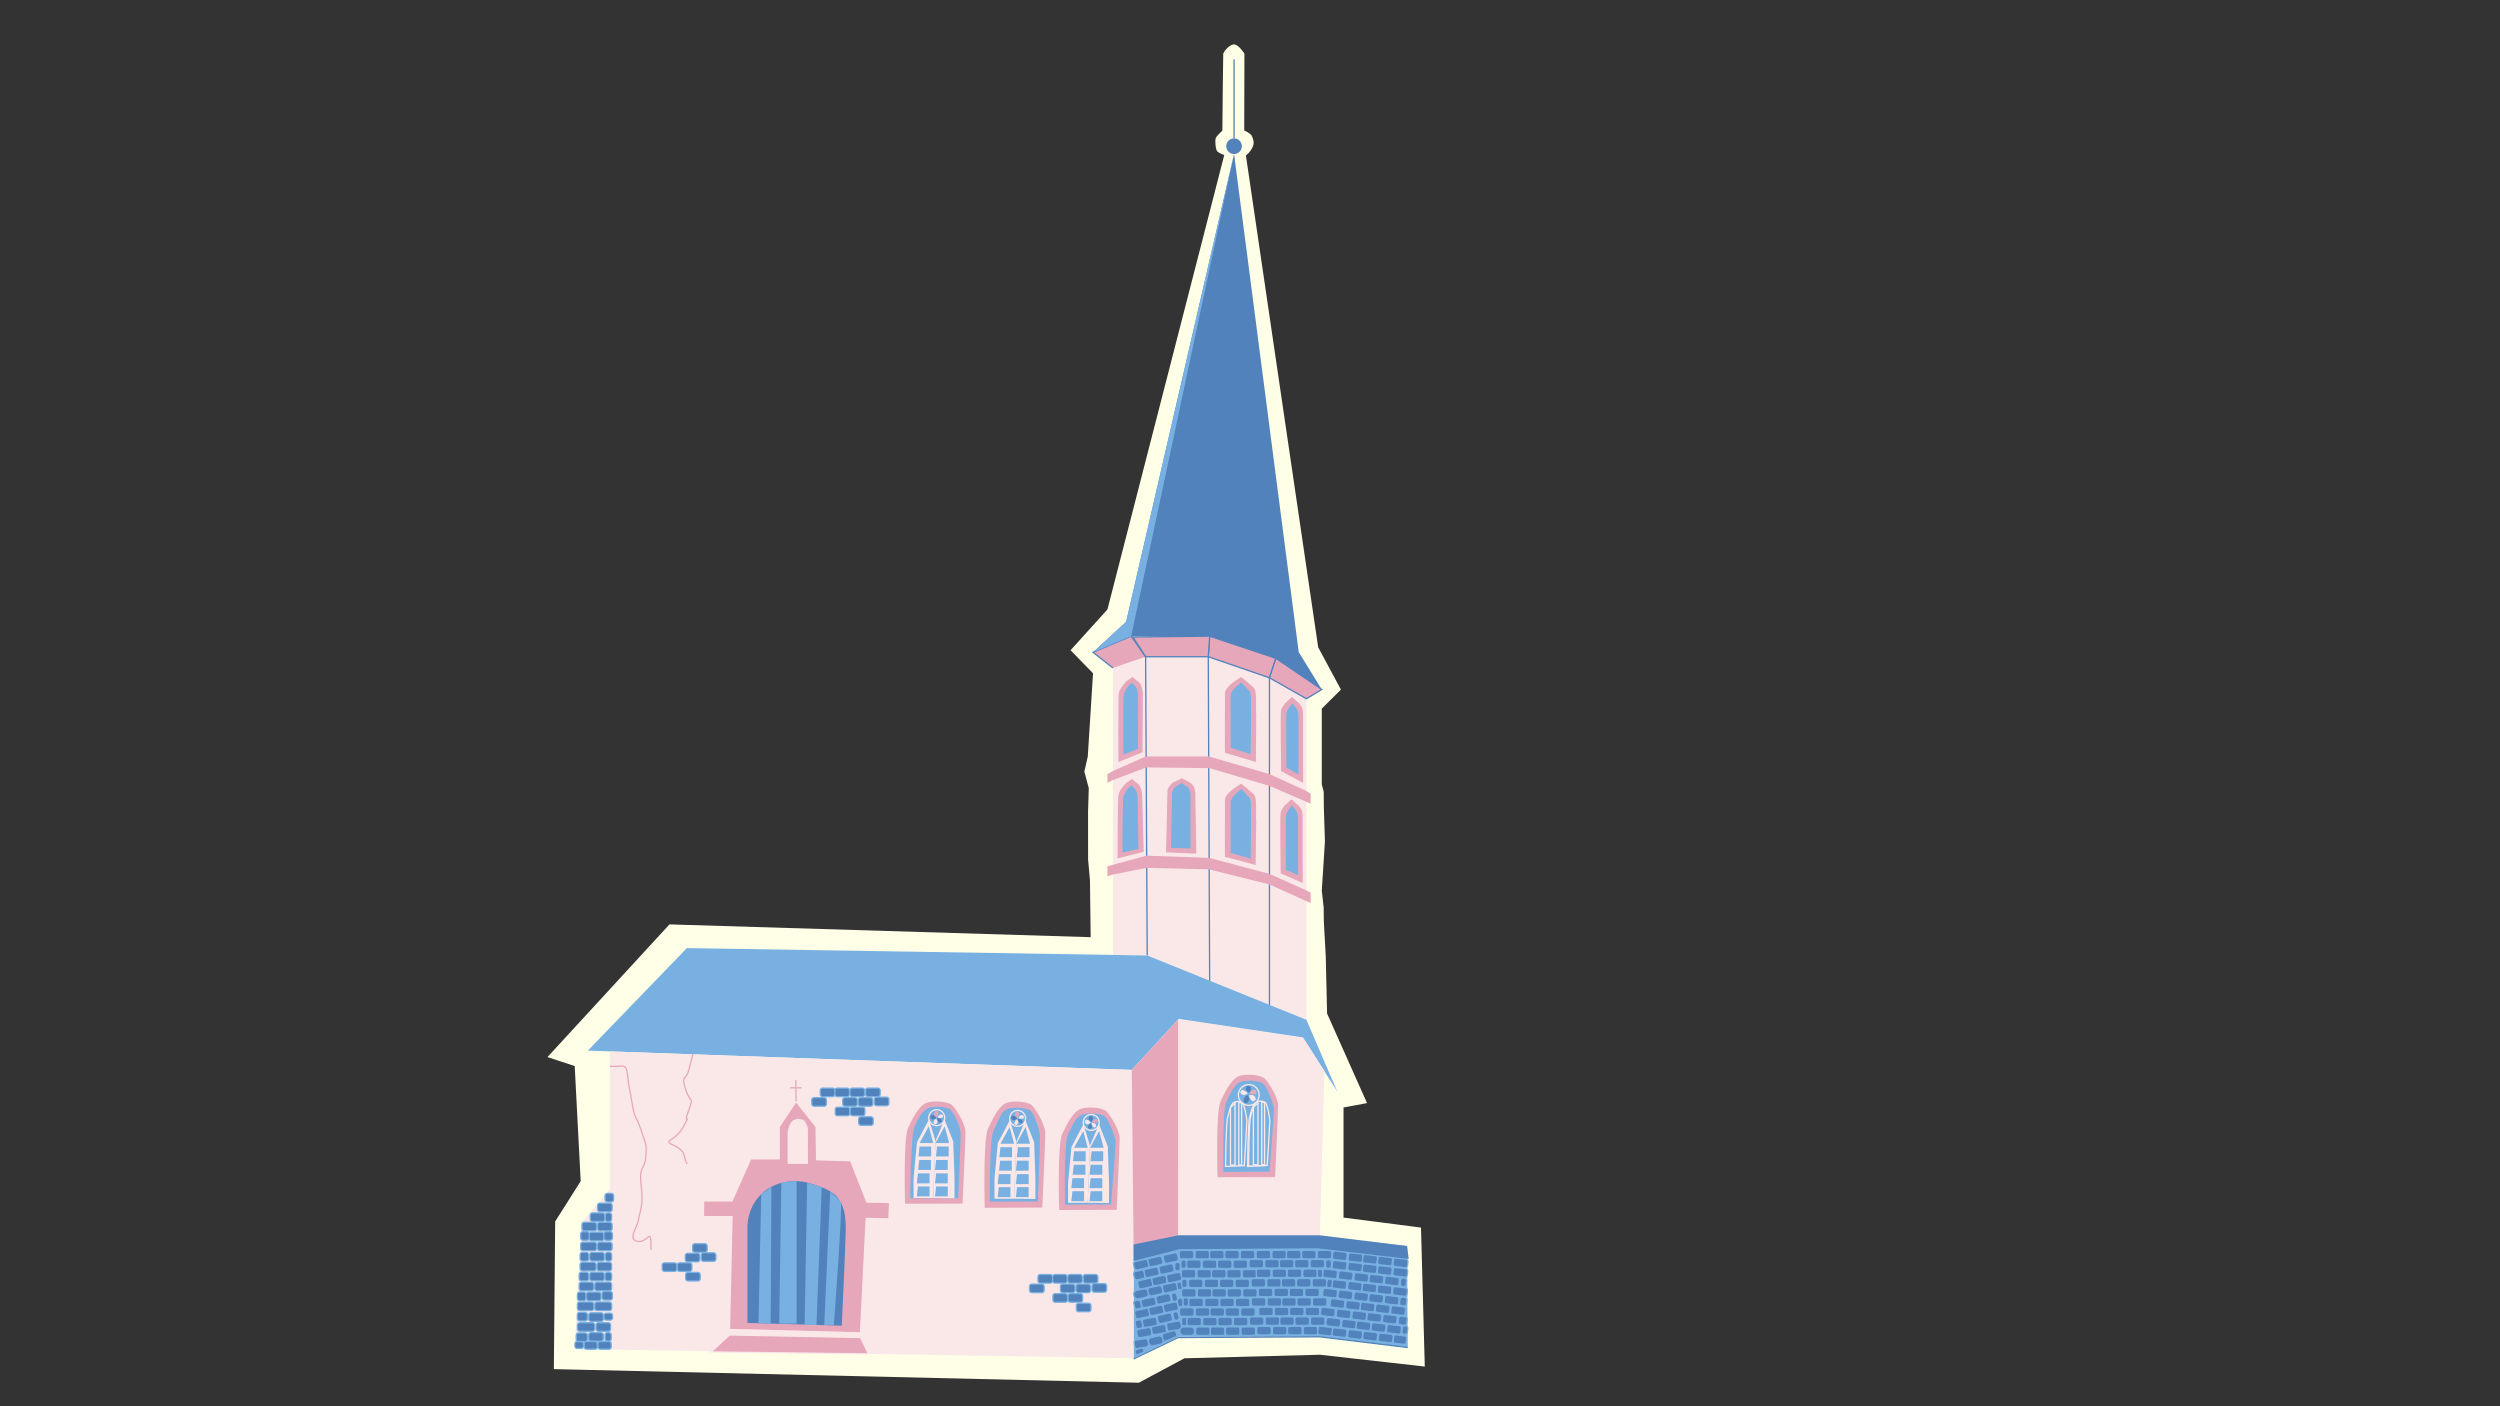 <?xml version="1.0" encoding="UTF-8"?>
<svg id="Camp.fr" xmlns="http://www.w3.org/2000/svg" viewBox="0 0 1920 1080">
  <rect x="0" y="0" width="1920" height="1080" fill="#333333" stroke="none"/>
  <defs>
    <style>
      .cls-1, .cls-2, .cls-3, .cls-4, .cls-5 {
        fill: none;
      }

      .cls-6, .cls-7, .cls-8, .cls-9 {
        fill: #e7a7ba;
      }

      .cls-10, .cls-11, .cls-12 {
        fill: #78b1e1;
      }

      .cls-13 {
        fill: #fae8e9;
      }

      .cls-14 {
        stroke: #78b1e1;
      }

      .cls-14, .cls-15, .cls-7, .cls-2, .cls-3, .cls-8, .cls-11, .cls-9, .cls-4, .cls-12, .cls-5 {
        stroke-miterlimit: 10;
      }

      .cls-14, .cls-15, .cls-16 {
        fill: #5182bb;
      }

      .cls-15, .cls-2, .cls-9 {
        stroke: #5182bb;
      }

      .cls-7, .cls-3, .cls-11 {
        stroke: #fae8e9;
      }

      .cls-8, .cls-4, .cls-12 {
        stroke: #e7a7ba;
      }

      .cls-17 {
        fill: #ffffe8;
      }

      .cls-5 {
        stroke: #221f20;
      }
    </style>
  </defs>
  <g id="Church">
    <path class="cls-17" d="M955.74,41.24s-4.37-7.03-7.99-7.12-8.19,5.87-8.31,7.28-.67,58.93-.67,58.93c0,0-4.57,4.08-5.14,5.94s-.18,8.93,1.5,10.28,5.1,2.51,5.1,2.51l-89.72,349-28.32,31.33,17.26,17.68-4.03,63.86-2.64,11.66,3.4,12.74-.55,17.83.03,36.94h0s1.43,15.98,1.43,15.98l.35,28.25.2,15.42-323.49-9.82-93.71,101.91,20.93,6.88,4.6,88.4-19.6,30.96-1.02,113.4,449.27,10.44,35.01-18.76,104.07-2.73,80.53,9.08-2.91-106.73-59.5-7.68v-84.57s18.05-3.36,18.05-3.36l-30.68-68.8-1.01-43.7-1.48-27.02-.13-10.66-1.44-13,2.41-37.85-.83-25.78-.1-12.33-1.49-5.62v-58.2s14.7-14.6,14.7-14.6l-17.47-32.51-55.5-377.73s3.69-2.58,5.44-7.1c1.16-3,.01-6-1-8.05-.94-1.91-5.74-4.04-5.74-4.04l.17-58.95Z"/>
    <polygon class="cls-10" points="870.56 955.72 870.58 1043.18 904.96 1026.66 1013.54 1026.66 1081.13 1034.92 1080.66 956.96 1013.52 949.59 905.13 948.7 870.56 955.72"/>
    <polyline class="cls-13" points="1003.31 783.21 1003.31 536.64 974.95 520.55 927.95 504.37 879.84 504.37 854.72 513.03 854.72 660.63 854.72 733.38 881.05 733.8 904.96 782.85 904.96 949.98 1013.54 949.98 1017.09 822.72"/>
    <polygon class="cls-10" points="527.52 728.13 451.43 806.89 869.19 821.7 904.96 782.85 1000.72 797.12 1027.04 838.3 1003.31 783.21 881.05 733.8 527.52 728.13"/>
    <polyline class="cls-13" points="468.37 807.49 468.37 913.4 446.55 939.21 441.38 1036.05 870.58 1043.18 870.58 947.18 870.58 868.09 869.19 821.7"/>
    <polygon class="cls-6" points="904.96 782.85 904.96 949.98 870.58 957.21 869.19 821.7 904.96 782.85"/>
    <polyline class="cls-13" points="904.96 949.98 1013.52 949.59 1017.08 822.33 1000.71 796.73 904.95 782.46"/>
    <polyline class="cls-2" points="870.58 1043.65 904.85 1027.24 1013.54 1026.66 1081.13 1034.92"/>
    <line class="cls-2" x1="879.84" y1="504.37" x2="881.05" y2="733.8"/>
    <line class="cls-2" x1="927.95" y1="504.37" x2="929.01" y2="753.19"/>
    <line class="cls-15" x1="974.95" y1="520.55" x2="974.95" y2="771.76"/>
    <polygon class="cls-6" points="854.72 592.19 879.84 580.94 928.48 580.94 974.95 594.51 1003.31 607.48 1006.61 609.55 1006.61 617.25 974.95 603.57 929.01 589.95 880.44 589.37 854.72 599.1 850.51 601.18 850.51 594.47 854.72 592.19"/>
    <polygon class="cls-6" points="850.51 665.28 880.44 657.16 928.48 658.79 974.95 671.15 1003.31 683.84 1006.61 685.56 1006.61 693.57 974.95 679.27 928.48 667.66 880.69 666.53 854.72 671.63 850.51 673.06 850.51 665.28"/>
    <polyline class="cls-9" points="854.72 513.03 839.45 500.94 868.73 488.59 879.84 504.37"/>
    <polyline class="cls-6" points="1003.31 536.64 1015.13 529.54 979.89 505.62 947.75 118.27 929.01 488.59"/>
    <polyline class="cls-1" points="839.45 500.94 864.89 477.5 947.75 118.27 867.09 485.4 929.01 488.59 979.89 505.62 974.95 520.55"/>
    <circle class="cls-16" cx="947.75" cy="112.28" r="6"/>
    <line class="cls-2" x1="947.75" y1="45.58" x2="947.75" y2="106.28"/>
    <path class="cls-8" d="M865.37,601.62s-5.65,5.18-6.06,9.99c-.41,4.8-.56,47-.56,47l19.07-4.81-1.12-43.53s-.59-6.06-3.2-7.97c-2.61-1.9-4.2-3.44-4.2-3.44l-3.92,2.75Z"/>
    <path class="cls-12" d="M866.24,604.89s-3.98,4.64-4.27,8.94c-.29,4.3-.4,41.56-.4,41.56l13.19-2.99-.53-39.77s-.42-5.42-2.26-7.13c-1.84-1.7-2.96-3.08-2.96-3.08l-2.76,2.46Z"/>
    <path class="cls-8" d="M865.79,523.3s-5.71,5.18-6.12,9.99c-.41,4.8-.24,51.23-.24,51.23l17.56-7.18.23-45.38s-.6-6.06-3.24-7.97c-2.64-1.9-4.24-3.44-4.24-3.44l-3.96,2.75Z"/>
    <path class="cls-12" d="M866.58,526.04s-3.98,4.64-4.27,8.94c-.29,4.3-.05,45.3-.05,45.3l12.23-4.8.07-41.7s-.42-5.42-2.26-7.13c-1.84-1.7-2.96-3.08-2.96-3.08l-2.76,2.46Z"/>
    <path class="cls-8" d="M901.01,601.44s-3.83,3.43-3.89,5.85c-.06,2.42-1.11,46.82-1.11,46.82l22.24.99-.74-46.17s-.39-5.05-2.87-6.77c-2.48-1.72-6.91-3.93-6.91-3.93l-6.73,3.22Z"/>
    <path class="cls-12" d="M902.53,603.65s-2.85,3.13-2.89,5.34c-.04,2.21-.82,42.74-.82,42.74l15.99.43v-41.67s-.29-4.61-2.13-6.18-5.14-3.59-5.14-3.59l-5.01,2.94Z"/>
    <path class="cls-8" d="M948.83,605.22s-7.5,5-7.6,9.2c-.1,4.2-.02,43.26-.02,43.26l22.6,5.96.5-33.27c-.65-2.76,1.06-17.54-1.91-20.15-2.49-2.19-5.81-5.04-5.81-5.04l-3.43-2.75-4.32,2.8Z"/>
    <path class="cls-12" d="M950.15,607.85s-5.44,4.47-5.51,8.23c-.07,3.75-.01,39.33-.01,39.33l16.39,4.67.36-29.74c-.47-2.47.77-15.68-1.39-18.02-1.81-1.95-4.22-4.51-4.22-4.51l-2.49-2.46-3.13,2.5Z"/>
    <path class="cls-8" d="M948.83,523.35s-7.5,5-7.6,9.2c-.1,4.2-.02,45.22-.02,45.22l22.84,6.77.25-36.05c-.65-2.76,1.06-17.54-1.91-20.15-2.49-2.19-5.81-5.04-5.81-5.04l-3.43-2.75-4.32,2.8Z"/>
    <path class="cls-12" d="M950.15,525.97s-5.44,4.47-5.51,8.23c-.07,3.75-.01,40.42-.01,40.42l16.37,5.3.38-31.47c-.47-2.47.77-15.68-1.39-18.02-1.81-1.95-4.22-4.51-4.22-4.51l-2.49-2.46-3.13,2.5Z"/>
    <path class="cls-8" d="M987.44,618.59s-3.13,3.05-3.53,6.35.13,45.47.13,45.47l15.93,6.98-.03-49.23s.27-4.23-.95-6.31-2.14-2.9-2.14-2.9l-4.99-4.51-4.43,4.15Z"/>
    <path class="cls-12" d="M989.32,621.51s-2.02,2.76-2.28,5.74c-.26,2.98.08,41.1.08,41.1l10.3,4.57-.02-42.76s.18-3.82-.61-5.7l-.79-1.88-3.81-4.82-2.86,3.75Z"/>
    <path class="cls-8" d="M987.75,540.07s-3.13,3.05-3.53,6.35.13,45.47.13,45.47l15.93,8.56-.03-50.81s.27-4.23-.95-6.31l-1.22-2.08-5.9-5.34-4.43,4.15Z"/>
    <path class="cls-12" d="M989.63,542.99s-2.02,2.76-2.28,5.74c-.26,2.98.08,41.1.08,41.1l10.3,5.83-.02-44.01s.18-3.82-.61-5.7l-.79-1.88-3.81-4.82-2.86,3.75Z"/>
    <polygon class="cls-7" points="546.19 1038.28 560.24 1025.22 660.9 1027.19 666.99 1039.8 546.19 1038.28"/>
    <path class="cls-5" d="M567.84,1019.54v-84.46s-1.06-16.72,12.69-29.71c13.75-12.99,32.59-11.45,32.59-11.45,0,0,4.54-.1,9.74,1.21,4.51,1.14,8.36,2.27,13.42,4.11,5.65,2.05,11.64,5.73,13.85,8.3,6.9,7.99,8.29,17.01,8.29,28.86,0,9.62-3.69,85.52-3.69,85.52l-86.9-2.38Z"/>
    <polyline class="cls-7" points="560.24 1020.53 562.17 934.37 540.33 934.37 540.33 922.3 562.17 922.3 576.52 889.97 598.4 889.97 598.4 865.33 611.38 845.98 626.8 865.33 627.18 890.66 653.22 891.44 665.78 923.18 683.24 923.52 682.71 936.1 665.26 935.77 660.9 1023.13"/>
    <path class="cls-13" d="M604.88,893.86v-23.99s.94-8.01,4.81-9.67c3.86-1.67,4.97-.64,4.97-.64,0,0,2.4.05,3.42,1.63,1.01,1.59,2.32,4.12,2.39,6.11s0,11.39,0,11.39l.03,15.17h-15.61Z"/>
    <path class="cls-6" d="M695.08,924.46s-1.57-50.45,2.41-58.56c3.98-8.11,7.4-14.61,12.16-17.97,4.76-3.36,18.61-2.1,21.66.89,3.05,2.99,10.2,14.45,10.22,20.65.03,6.19-2.26,54.87-2.26,54.87l-44.19.13Z"/>
    <path class="cls-6" d="M756.27,927.61s-1.49-52.41,2.51-60.84c3.99-8.44,7.42-15.19,12.19-18.69s18.61-2.21,21.66.89c3.05,3.1,10.17,15,10.19,21.43.02,6.43-2.35,57-2.35,57l-44.19.2Z"/>
    <path class="cls-6" d="M813.44,929.28s-1.56-50.57,2.42-58.71c3.98-8.14,7.4-14.65,12.16-18.02,4.76-3.37,18.61-2.11,21.66.89,3.05,3,10.19,14.49,10.22,20.7.03,6.21-2.27,55.01-2.27,55.01l-44.19.13Z"/>
    <path class="cls-14" d="M880.36,1034.53l-6.89,1.18c-1.14.2-1.92-.59-2.12-1.73l-.26-2.61c-.2-1.14.13-1.94,1.27-2.14l6.89-1.18c1.14-.2,2.24.58,2.44,1.72l.4,2.32c.2,1.14-.58,2.24-1.72,2.44Z"/>
    <rect class="cls-14" x="873.19" y="1020.19" width="11.21" height="6.58" rx="1.69" ry="1.69" transform="translate(-160.32 163.22) rotate(-9.73)"/>
    <rect class="cls-14" x="884.45" y="1017.8" width="11.21" height="6.58" rx="1.69" ry="1.69" transform="translate(-159.75 165.09) rotate(-9.73)"/>
    <rect class="cls-14" x="896.08" y="1015.17" width="11.21" height="6.58" rx="1.69" ry="1.69" transform="translate(-159.14 167.02) rotate(-9.73)"/>
    <rect class="cls-14" x="877.51" y="1012.27" width="11.21" height="6.58" rx="1.69" ry="1.69" transform="translate(-158.91 163.84) rotate(-9.73)"/>
    <rect class="cls-14" x="889.04" y="1009.18" width="11.21" height="6.58" rx="1.69" ry="1.69" transform="translate(-196.66 215.89) rotate(-12.41)"/>
    <rect class="cls-14" x="893.56" y="962.95" width="11.21" height="6.58" rx="1.69" ry="1.69" transform="translate(-186.62 215.78) rotate(-12.41)"/>
    <rect class="cls-14" x="903.69" y="984.59" width="4.22" height="5.96" rx="1.69" ry="1.69" transform="translate(-191.05 217.71) rotate(-12.41)"/>
    <rect class="cls-14" x="899.92" y="992.95" width="4.22" height="6.58" rx="1.69" ry="1.69" transform="translate(-193 217.1) rotate(-12.41)"/>
    <rect class="cls-14" x="906.89" y="967.59" width="4.22" height="6.58" rx="1.69" ry="1.69"/>
    <rect class="cls-14" x="907.53" y="982.32" width="4.22" height="6.58" rx="1.69" ry="1.69"/>
    <rect class="cls-14" x="904.29" y="996.99" width="4.22" height="6.58" rx="1.69" ry="1.69"/>
    <rect class="cls-14" x="902.18" y="969.51" width="4.22" height="6.58" rx="1.69" ry="1.69"/>
    <rect class="cls-14" x="908.53" y="996.62" width="4.22" height="6.58" rx="1.69" ry="1.69"/>
    <rect class="cls-14" x="901.06" y="1007.43" width="4.22" height="6.58" rx="1.69" ry="1.69" transform="translate(-196.09 217.68) rotate(-12.41)"/>
    <path class="cls-14" d="M877.18,1039.04l-2.8,1.1c-1.01.69-2.24.16-2.67-.92h0c-.43-1.08.11-2.31,1.19-2.74l2.8-1.1c1.08-.43,2.31.11,2.74,1.19h0c.43,1.08-.11,2.31-1.25,2.47Z"/>
    <rect class="cls-14" x="907.41" y="1011.69" width="4.22" height="6.58" rx="1.69" ry="1.69"/>
    <rect class="cls-14" x="905.64" y="960.29" width="11.21" height="6.58" rx="1.69" ry="1.69"/>
    <rect class="cls-14" x="911.25" y="967.63" width="11.21" height="6.58" rx="1.69" ry="1.69"/>
    <rect class="cls-14" x="923.34" y="967.63" width="11.21" height="6.58" rx="1.69" ry="1.69"/>
    <rect class="cls-14" x="917.73" y="960.29" width="11.21" height="6.58" rx="1.69" ry="1.69"/>
    <rect class="cls-14" x="928.94" y="960.29" width="11.21" height="6.58" rx="1.69" ry="1.69"/>
    <rect class="cls-14" x="940.58" y="960.29" width="11.21" height="6.58" rx="1.69" ry="1.69"/>
    <rect class="cls-14" x="952.55" y="960.29" width="11.21" height="6.58" rx="1.69" ry="1.69"/>
    <rect class="cls-14" x="964.7" y="960.29" width="11.21" height="6.58" rx="1.69" ry="1.69"/>
    <rect class="cls-14" x="976.79" y="960.29" width="11.21" height="6.58" rx="1.69" ry="1.69"/>
    <rect class="cls-14" x="988" y="960.29" width="11.21" height="6.58" rx="1.69" ry="1.69"/>
    <rect class="cls-14" x="999.63" y="960.29" width="11.21" height="6.58" rx="1.69" ry="1.69"/>
    <rect class="cls-14" x="1011.61" y="960.29" width="11.21" height="6.58" rx="1.69" ry="1.69"/>
    <rect class="cls-14" x="906.18" y="1019.03" width="11.21" height="6.58" rx="2.64" ry="2.64"/>
    <rect class="cls-14" x="918.26" y="1019.03" width="11.21" height="6.58" rx="1.69" ry="1.69"/>
    <rect class="cls-14" x="929.48" y="1019.03" width="11.21" height="6.58" rx="1.69" ry="1.69"/>
    <rect class="cls-14" x="941.11" y="1019.03" width="11.21" height="6.58" rx="1.69" ry="1.69"/>
    <rect class="cls-14" x="953.08" y="1019.03" width="11.21" height="6.58" rx="1.69" ry="1.69"/>
    <rect class="cls-14" x="946.95" y="967.63" width="11.21" height="6.58" rx="1.69" ry="1.69"/>
    <rect class="cls-14" x="934.97" y="967.63" width="11.21" height="6.58" rx="1.69" ry="1.69"/>
    <rect class="cls-14" x="907.14" y="974.97" width="11.21" height="6.58" rx="1.69" ry="1.69"/>
    <rect class="cls-14" x="912.75" y="982.32" width="11.21" height="6.58" rx="1.69" ry="1.69"/>
    <rect class="cls-14" x="924.83" y="982.32" width="11.21" height="6.58" rx="1.69" ry="1.69"/>
    <rect class="cls-14" x="919.23" y="974.97" width="11.21" height="6.58" rx="1.69" ry="1.69"/>
    <rect class="cls-14" x="930.44" y="974.97" width="11.21" height="6.58" rx="1.69" ry="1.69"/>
    <rect class="cls-14" x="942.07" y="974.97" width="11.21" height="6.58" rx="1.69" ry="1.69"/>
    <rect class="cls-14" x="954.05" y="974.97" width="11.21" height="6.58" rx="1.69" ry="1.69"/>
    <rect class="cls-14" x="948.44" y="982.32" width="11.21" height="6.58" rx="1.69" ry="1.69"/>
    <rect class="cls-14" x="936.47" y="982.32" width="11.21" height="6.58" rx="1.69" ry="1.69"/>
    <rect class="cls-14" x="907.41" y="989.66" width="11.21" height="6.58" rx="1.69" ry="1.69"/>
    <rect class="cls-14" x="913.01" y="997" width="11.21" height="6.58" rx="1.69" ry="1.69"/>
    <rect class="cls-14" x="925.1" y="997" width="11.21" height="6.58" rx="1.69" ry="1.69"/>
    <rect class="cls-14" x="919.49" y="989.66" width="11.21" height="6.58" rx="1.69" ry="1.69"/>
    <rect class="cls-14" x="930.71" y="989.66" width="11.21" height="6.58" rx="1.69" ry="1.69"/>
    <rect class="cls-14" x="942.34" y="989.66" width="11.21" height="6.58" rx="1.69" ry="1.69"/>
    <rect class="cls-14" x="954.32" y="989.66" width="11.21" height="6.58" rx="1.69" ry="1.69"/>
    <rect class="cls-14" x="948.71" y="997" width="11.21" height="6.58" rx="1.69" ry="1.69"/>
    <rect class="cls-14" x="936.73" y="997" width="11.21" height="6.58" rx="1.69" ry="1.69"/>
    <rect class="cls-14" x="905.91" y="1004.35" width="11.21" height="6.58" rx="1.69" ry="1.69"/>
    <rect class="cls-14" x="911.52" y="1011.69" width="11.21" height="6.58" rx="1.69" ry="1.69"/>
    <rect class="cls-14" x="923.6" y="1011.69" width="11.21" height="6.58" rx="1.69" ry="1.69"/>
    <rect class="cls-14" x="918" y="1004.35" width="11.21" height="6.58" rx="1.69" ry="1.69"/>
    <rect class="cls-14" x="929.21" y="1004.35" width="11.21" height="6.58" rx="1.69" ry="1.69"/>
    <rect class="cls-14" x="940.84" y="1004.35" width="11.21" height="6.58" rx="1.69" ry="1.69"/>
    <rect class="cls-14" x="952.82" y="1004.35" width="11.21" height="6.58" rx="1.69" ry="1.69"/>
    <rect class="cls-14" x="947.21" y="1011.69" width="11.21" height="6.58" rx="1.69" ry="1.69"/>
    <rect class="cls-14" x="935.24" y="1011.69" width="11.21" height="6.58" rx="1.69" ry="1.69"/>
    <rect class="cls-14" x="959.25" y="967.25" width="11.21" height="6.58" rx="1.69" ry="1.69"/>
    <rect class="cls-14" x="964.85" y="974.59" width="11.21" height="6.58" rx="1.69" ry="1.69"/>
    <rect class="cls-14" x="976.94" y="974.59" width="11.21" height="6.58" rx="1.69" ry="1.69"/>
    <rect class="cls-14" x="971.33" y="967.25" width="11.21" height="6.58" rx="1.69" ry="1.69"/>
    <rect class="cls-14" x="982.55" y="967.25" width="11.21" height="6.58" rx="1.69" ry="1.69"/>
    <rect class="cls-14" x="994.18" y="967.25" width="11.21" height="6.58" rx="1.69" ry="1.69"/>
    <rect class="cls-14" x="1006.16" y="967.25" width="11.21" height="6.58" rx="1.69" ry="1.69"/>
    <rect class="cls-14" x="1000.55" y="974.59" width="11.21" height="6.58" rx="1.69" ry="1.69"/>
    <rect class="cls-14" x="988.57" y="974.59" width="11.21" height="6.58" rx="1.69" ry="1.69"/>
    <rect class="cls-14" x="960.75" y="981.93" width="11.21" height="6.58" rx="1.69" ry="1.69"/>
    <rect class="cls-14" x="790.68" y="986.18" width="11.21" height="6.58" rx="1.69" ry="1.69"/>
    <rect class="cls-14" x="797.16" y="978.84" width="11.21" height="6.58" rx="1.69" ry="1.69"/>
    <rect class="cls-14" x="808.37" y="978.84" width="11.21" height="6.58" rx="1.69" ry="1.69"/>
    <rect class="cls-14" x="820.01" y="978.84" width="11.21" height="6.58" rx="1.69" ry="1.69"/>
    <rect class="cls-14" x="831.98" y="978.84" width="11.21" height="6.58" rx="1.69" ry="1.69"/>
    <rect class="cls-14" x="826.38" y="986.18" width="11.21" height="6.58" rx="1.69" ry="1.69"/>
    <rect class="cls-14" x="814.4" y="986.18" width="11.21" height="6.58" rx="1.69" ry="1.69"/>
    <rect class="cls-14" x="808.64" y="993.52" width="11.21" height="6.58" rx="1.69" ry="1.69"/>
    <rect class="cls-14" x="820.27" y="993.52" width="11.21" height="6.58" rx="1.69" ry="1.69"/>
    <rect class="cls-14" x="826.64" y="1000.86" width="11.21" height="6.58" rx="1.69" ry="1.69"/>
    <rect class="cls-14" x="838.68" y="985.8" width="11.21" height="6.58" rx="1.69" ry="1.69"/>
    <rect class="cls-14" x="623.47" y="842.99" width="11.21" height="6.58" rx="1.69" ry="1.69"/>
    <rect class="cls-14" x="629.95" y="835.65" width="11.21" height="6.58" rx="1.69" ry="1.69"/>
    <rect class="cls-14" x="641.17" y="835.65" width="11.21" height="6.58" rx="1.69" ry="1.69"/>
    <rect class="cls-14" x="652.8" y="835.65" width="11.21" height="6.58" rx="1.69" ry="1.69"/>
    <rect class="cls-14" x="664.78" y="835.65" width="11.21" height="6.58" rx="1.69" ry="1.69"/>
    <rect class="cls-14" x="659.17" y="842.99" width="11.21" height="6.58" rx="1.69" ry="1.69"/>
    <rect class="cls-14" x="647.19" y="842.99" width="11.21" height="6.58" rx="1.69" ry="1.69"/>
    <rect class="cls-14" x="641.43" y="850.33" width="11.21" height="6.58" rx="1.69" ry="1.69"/>
    <rect class="cls-14" x="653.07" y="850.33" width="11.21" height="6.58" rx="1.69" ry="1.69"/>
    <rect class="cls-14" x="659.44" y="857.68" width="11.21" height="6.58" rx="1.69" ry="1.69"/>
    <rect class="cls-14" x="671.47" y="842.61" width="11.21" height="6.58" rx="1.69" ry="1.69"/>
    <rect class="cls-14" x="458.91" y="938.73" width="11.21" height="6.58" rx="1.69" ry="1.69"/>
    <rect class="cls-14" x="446.95" y="938.73" width="11.21" height="6.58" rx="1.69" ry="1.69"/>
    <rect class="cls-14" x="452.56" y="946.34" width="11.21" height="6.58" rx="1.69" ry="1.69"/>
    <rect class="cls-14" x="453.3" y="931.52" width="11.21" height="6.58" rx="1.69" ry="1.69"/>
    <rect class="cls-14" x="458.91" y="924.02" width="11.21" height="6.58" rx="1.69" ry="1.69"/>
    <rect class="cls-14" x="445.98" y="953.96" width="12.18" height="6.58" rx="1.69" ry="1.69"/>
    <rect class="cls-14" x="531.9" y="955.17" width="11.21" height="6.58" rx="1.69" ry="1.69"/>
    <rect class="cls-14" x="526.29" y="962.51" width="11.21" height="6.58" rx="1.69" ry="1.69"/>
    <rect class="cls-14" x="458.91" y="953.96" width="11.21" height="6.58" rx="1.69" ry="1.69"/>
    <rect class="cls-14" x="464.89" y="961.86" width="4.86" height="6.58" rx="1.69" ry="1.69"/>
    <rect class="cls-14" x="464.67" y="916.52" width="6.58" height="6.58" rx="1.69" ry="1.69"/>
    <rect class="cls-14" x="464.67" y="977.09" width="5.08" height="6.58" rx="1.69" ry="1.69"/>
    <rect class="cls-14" x="443.41" y="1007.89" width="7.73" height="6.58" rx="1.69" ry="1.69"/>
    <rect class="cls-14" x="441.5" y="1030.26" width="6.58" height="5.32" rx="1.69" ry="1.69"/>
    <rect class="cls-14" x="463.89" y="1008.52" width="6.58" height="5.32" rx="1.69" ry="1.69"/>
    <rect class="cls-14" x="464.67" y="1023.46" width="4.72" height="6.58" rx="1.69" ry="1.69"/>
    <rect class="cls-14" x="442.54" y="1023.68" width="8.6" height="6.58" rx="1.69" ry="1.69"/>
    <rect class="cls-14" x="443.41" y="992.32" width="6.58" height="6.58" rx="1.69" ry="1.69"/>
    <rect class="cls-14" x="444.79" y="977.09" width="7.32" height="6.58" rx="1.69" ry="1.69"/>
    <rect class="cls-14" x="445.53" y="961.86" width="6.58" height="6.58" rx="1.69" ry="1.69"/>
    <rect class="cls-14" x="445.98" y="945.93" width="6.58" height="6.58" rx="1.69" ry="1.69"/>
    <rect class="cls-14" x="463.77" y="945.94" width="6.58" height="6.58" rx="1.69" ry="1.69"/>
    <rect class="cls-14" x="464.89" y="931.52" width="4.86" height="6.58" rx="1.69" ry="1.69"/>
    <rect class="cls-14" x="452.93" y="961.86" width="11.21" height="6.58" rx="1.69" ry="1.69"/>
    <rect class="cls-14" x="458.53" y="969.47" width="11.21" height="6.58" rx="1.69" ry="1.69"/>
    <rect class="cls-14" x="452.93" y="977.09" width="11.21" height="6.58" rx="1.69" ry="1.69"/>
    <rect class="cls-14" x="445.53" y="969.47" width="12.24" height="6.58" rx="1.69" ry="1.69"/>
    <rect class="cls-14" x="456.75" y="984.7" width="13" height="6.58" rx="1.69" ry="1.69"/>
    <rect class="cls-14" x="444.79" y="984.7" width="11.21" height="6.58" rx="1.69" ry="1.69"/>
    <rect class="cls-14" x="450.39" y="992.32" width="11.21" height="6.58" rx="1.69" ry="1.69"/>
    <rect class="cls-14" x="443.41" y="999.93" width="12.59" height="6.58" rx="1.69" ry="1.69"/>
    <rect class="cls-14" x="456.75" y="999.93" width="13" height="6.58" rx="1.69" ry="1.69"/>
    <rect class="cls-14" x="462.35" y="991.84" width="7.99" height="6.58" rx="1.69" ry="1.69"/>
    <rect class="cls-14" x="452.16" y="1008.23" width="11.21" height="6.58" rx="1.69" ry="1.69"/>
    <rect class="cls-14" x="457.77" y="1015.85" width="11.21" height="6.58" rx="1.69" ry="1.69"/>
    <rect class="cls-14" x="452.16" y="1023.46" width="11.21" height="6.58" rx="1.69" ry="1.69"/>
    <rect class="cls-14" x="443.41" y="1015.85" width="13.34" height="6.58" rx="1.69" ry="1.69"/>
    <rect class="cls-14" x="508.55" y="969.86" width="11.21" height="6.58" rx="1.69" ry="1.69"/>
    <rect class="cls-14" x="448.65" y="1030.26" width="10.13" height="5.94" rx="1.69" ry="1.69"/>
    <rect class="cls-14" x="459.26" y="1030.26" width="10.13" height="5.94" rx="1.69" ry="1.69"/>
    <rect class="cls-14" x="520.19" y="969.86" width="11.21" height="6.58" rx="1.69" ry="1.69"/>
    <rect class="cls-14" x="526.56" y="977.2" width="11.21" height="6.58" rx="1.69" ry="1.69"/>
    <rect class="cls-14" x="538.59" y="962.13" width="11.21" height="6.58" rx="1.69" ry="1.69"/>
    <rect class="cls-14" x="966.35" y="989.28" width="11.21" height="6.58" rx="1.69" ry="1.69"/>
    <rect class="cls-14" x="978.44" y="989.28" width="11.21" height="6.58" rx="1.69" ry="1.69"/>
    <rect class="cls-14" x="972.83" y="981.93" width="11.21" height="6.58" rx="1.69" ry="1.69"/>
    <rect class="cls-14" x="984.04" y="981.93" width="11.21" height="6.58" rx="1.69" ry="1.69"/>
    <rect class="cls-14" x="995.68" y="981.93" width="11.21" height="6.58" rx="1.69" ry="1.69"/>
    <rect class="cls-14" x="1007.65" y="981.93" width="11.21" height="6.58" rx="1.69" ry="1.69"/>
    <rect class="cls-14" x="1002.05" y="989.28" width="11.21" height="6.58" rx="1.69" ry="1.69"/>
    <rect class="cls-14" x="990.07" y="989.28" width="11.21" height="6.58" rx="1.69" ry="1.69"/>
    <rect class="cls-14" x="961.01" y="996.62" width="11.21" height="6.58" rx="1.69" ry="1.69"/>
    <rect class="cls-14" x="966.62" y="1003.96" width="11.21" height="6.58" rx="1.69" ry="1.69"/>
    <rect class="cls-14" x="978.7" y="1003.96" width="11.21" height="6.58" rx="1.69" ry="1.69"/>
    <rect class="cls-14" x="973.1" y="996.62" width="11.21" height="6.58" rx="1.69" ry="1.69"/>
    <rect class="cls-14" x="984.31" y="996.62" width="11.21" height="6.58" rx="1.69" ry="1.69"/>
    <rect class="cls-14" x="995.94" y="996.62" width="11.21" height="6.58" rx="1.69" ry="1.69"/>
    <rect class="cls-14" x="1007.92" y="996.62" width="11.21" height="6.58" rx="1.69" ry="1.69"/>
    <rect class="cls-14" x="1002.31" y="1003.96" width="11.21" height="6.58" rx="1.69" ry="1.69"/>
    <rect class="cls-14" x="990.34" y="1003.96" width="11.21" height="6.58" rx="1.69" ry="1.69"/>
    <rect class="cls-14" x="959.51" y="1011.31" width="11.21" height="6.58" rx="1.69" ry="1.69"/>
    <rect class="cls-14" x="965.12" y="1018.65" width="11.21" height="6.58" rx="1.69" ry="1.69"/>
    <rect class="cls-14" x="977.21" y="1018.65" width="11.21" height="6.58" rx="1.69" ry="1.69"/>
    <rect class="cls-14" x="971.6" y="1011.31" width="11.21" height="6.58" rx="1.69" ry="1.69"/>
    <rect class="cls-14" x="982.81" y="1011.31" width="11.21" height="6.58" rx="1.69" ry="1.69"/>
    <rect class="cls-14" x="994.45" y="1011.31" width="11.21" height="6.58" rx="1.69" ry="1.69"/>
    <rect class="cls-14" x="1006.42" y="1011.31" width="11.21" height="6.58" rx="1.69" ry="1.69"/>
    <rect class="cls-14" x="1000.82" y="1018.65" width="11.21" height="6.58" rx="1.69" ry="1.69"/>
    <rect class="cls-14" x="988.84" y="1018.65" width="11.21" height="6.58" rx="1.69" ry="1.69"/>
    <rect class="cls-14" x="1023.1" y="968.52" width="11.21" height="6.58" rx="1.69" ry="1.69" transform="translate(118.02 -111.38) rotate(6.57)"/>
    <rect class="cls-14" x="1027.83" y="976.45" width="11.21" height="6.58" rx="1.69" ry="1.69" transform="translate(118.96 -111.87) rotate(6.57)"/>
    <rect class="cls-14" x="1039.83" y="977.84" width="11.21" height="6.58" rx="1.69" ry="1.69" transform="translate(119.2 -113.24) rotate(6.57)"/>
    <rect class="cls-14" x="1035.1" y="969.9" width="11.21" height="6.58" rx="1.69" ry="1.69" transform="translate(118.26 -112.75) rotate(6.57)"/>
    <rect class="cls-14" x="1046.24" y="971.19" width="11.21" height="6.58" rx="1.69" ry="1.69" transform="translate(118.48 -114.01) rotate(6.57)"/>
    <rect class="cls-14" x="1057.8" y="972.52" width="11.21" height="6.58" rx="1.69" ry="1.69" transform="translate(118.71 -115.33) rotate(6.57)"/>
    <rect class="cls-14" x="1069.7" y="973.89" width="11.21" height="6.58" rx="1.69" ry="1.69" transform="translate(118.94 -116.68) rotate(6.57)"/>
    <rect class="cls-14" x="1023.31" y="961.27" width="11.21" height="6.58" rx="1.69" ry="1.69" transform="translate(117.19 -111.45) rotate(6.57)"/>
    <rect class="cls-14" x="1015.79" y="975.07" width="11.21" height="6.58" rx="1.69" ry="1.69" transform="translate(118.72 -110.5) rotate(6.57)"/>
    <rect class="cls-14" x="1015.79" y="989.85" width="11.21" height="6.58" rx="1.69" ry="1.69" transform="translate(120.42 -110.4) rotate(6.57)"/>
    <rect class="cls-14" x="1014.11" y="1004.44" width="11.21" height="6.58" rx="1.69" ry="1.69" transform="translate(122.07 -110.12) rotate(6.57)"/>
    <rect class="cls-14" x="1012.03" y="1019.04" width="11.21" height="6.58" rx="1.69" ry="1.69" transform="translate(123.73 -109.78) rotate(6.57)"/>
    <rect class="cls-14" x="1035.32" y="962.66" width="11.21" height="6.58" rx="1.69" ry="1.69" transform="translate(117.43 -112.82) rotate(6.57)"/>
    <rect class="cls-14" x="1046.46" y="963.94" width="11.21" height="6.58" rx="1.69" ry="1.69" transform="translate(117.65 -114.09) rotate(6.57)"/>
    <rect class="cls-14" x="1058.02" y="965.27" width="11.21" height="6.58" rx="1.69" ry="1.69" transform="translate(117.88 -115.4) rotate(6.57)"/>
    <rect class="cls-14" x="1069.91" y="966.64" width="11.21" height="6.58" rx="1.69" ry="1.69" transform="translate(118.11 -116.75) rotate(6.57)"/>
    <rect class="cls-14" x="1063.29" y="980.54" width="11.21" height="6.58" rx="1.69" ry="1.69" transform="translate(119.66 -115.9) rotate(6.57)"/>
    <rect class="cls-14" x="1051.39" y="979.17" width="11.21" height="6.58" rx="1.69" ry="1.69" transform="translate(119.43 -114.55) rotate(6.57)"/>
    <rect class="cls-14" x="1022.9" y="983.28" width="11.21" height="6.58" rx="1.69" ry="1.69" transform="translate(119.71 -111.26) rotate(6.57)"/>
    <rect class="cls-14" x="1027.63" y="991.22" width="11.21" height="6.58" rx="1.69" ry="1.69" transform="translate(120.65 -111.75) rotate(6.57)"/>
    <rect class="cls-14" x="1039.64" y="992.6" width="11.21" height="6.58" rx="1.69" ry="1.69" transform="translate(120.89 -113.12) rotate(6.57)"/>
    <rect class="cls-14" x="1034.91" y="984.66" width="11.21" height="6.58" rx="1.69" ry="1.69" transform="translate(119.95 -112.63) rotate(6.57)"/>
    <rect class="cls-14" x="1046.05" y="985.95" width="11.21" height="6.58" rx="1.69" ry="1.69" transform="translate(120.17 -113.9) rotate(6.57)"/>
    <rect class="cls-14" x="1057.61" y="987.28" width="11.21" height="6.58" rx="1.69" ry="1.69" transform="translate(120.4 -115.21) rotate(6.57)"/>
    <rect class="cls-14" x="1069.5" y="988.65" width="11.21" height="6.58" rx="1.69" ry="1.69" transform="translate(120.63 -116.56) rotate(6.57)"/>
    <rect class="cls-14" x="1063.09" y="995.3" width="11.21" height="6.58" rx="1.69" ry="1.69" transform="translate(121.35 -115.78) rotate(6.57)"/>
    <rect class="cls-14" x="1075.55" y="981.57" width="4.5" height="6.58" rx="1.69" ry="1.69" transform="translate(119.84 -116.92) rotate(6.57)"/>
    <rect class="cls-14" x="1018.04" y="967.48" width="4.5" height="6.58" rx="1.69" ry="1.69"/>
    <rect class="cls-14" x="1018.87" y="982.47" width="4.22" height="6.58" rx="1.69" ry="1.69" transform="translate(119.57 -110.41) rotate(6.57)"/>
    <rect class="cls-14" x="1011.6" y="974.6" width="4.22" height="6.58" rx="1.69" ry="1.69"/>
    <rect class="cls-14" x="1074.93" y="996.33" width="5.3" height="6.58" rx="1.69" ry="1.69" transform="translate(121.53 -116.8) rotate(6.57)"/>
    <rect class="cls-14" x="1076.76" y="1018.29" width="4.22" height="6.58" rx="1.69" ry="1.69" transform="translate(124.05 -116.8) rotate(6.57)"/>
    <rect class="cls-14" x="1073.88" y="1011.06" width="6.58" height="6.58" rx="1.69" ry="1.69" transform="translate(123.21 -116.65) rotate(6.57)"/>
    <rect class="cls-14" x="1070.02" y="1025.6" width="10.13" height="6.58" rx="1.69" ry="1.69" transform="translate(124.86 -116.32) rotate(6.57)"/>
    <rect class="cls-14" x="1051.2" y="993.93" width="11.21" height="6.58" rx="1.69" ry="1.69" transform="translate(121.12 -114.43) rotate(6.57)"/>
    <rect class="cls-14" x="1021.49" y="997.9" width="11.21" height="6.58" rx="1.69" ry="1.69" transform="translate(121.37 -111) rotate(6.57)"/>
    <rect class="cls-14" x="1026.22" y="1005.84" width="11.21" height="6.58" rx="1.69" ry="1.69" transform="translate(122.31 -111.49) rotate(6.57)"/>
    <rect class="cls-14" x="1038.22" y="1007.22" width="11.21" height="6.58" rx="1.69" ry="1.69" transform="translate(122.55 -112.86) rotate(6.57)"/>
    <rect class="cls-14" x="1033.49" y="999.28" width="11.21" height="6.58" rx="1.69" ry="1.69" transform="translate(121.61 -112.37) rotate(6.57)"/>
    <rect class="cls-14" x="1044.63" y="1000.57" width="11.21" height="6.58" rx="1.69" ry="1.69" transform="translate(121.83 -113.64) rotate(6.57)"/>
    <rect class="cls-14" x="1056.19" y="1001.9" width="11.21" height="6.58" rx="1.69" ry="1.69" transform="translate(122.06 -114.95) rotate(6.57)"/>
    <rect class="cls-14" x="1068.09" y="1003.27" width="11.21" height="6.58" rx="1.69" ry="1.69" transform="translate(122.3 -116.3) rotate(6.57)"/>
    <rect class="cls-14" x="1061.68" y="1009.92" width="11.21" height="6.58" rx="1.69" ry="1.69" transform="translate(123.02 -115.53) rotate(6.57)"/>
    <rect class="cls-14" x="1049.78" y="1008.55" width="11.21" height="6.58" rx="1.69" ry="1.69" transform="translate(122.78 -114.17) rotate(6.57)"/>
    <rect class="cls-14" x="1018.32" y="1012.32" width="11.21" height="6.58" rx="1.69" ry="1.69" transform="translate(123 -110.55) rotate(6.57)"/>
    <rect class="cls-14" x="1023.05" y="1020.25" width="11.21" height="6.58" rx="1.69" ry="1.69" transform="translate(123.94 -111.04) rotate(6.57)"/>
    <rect class="cls-14" x="1035.05" y="1021.64" width="11.21" height="6.58" rx="1.69" ry="1.69" transform="translate(124.18 -112.4) rotate(6.57)"/>
    <rect class="cls-14" x="1030.33" y="1013.7" width="11.21" height="6.58" rx="1.69" ry="1.69" transform="translate(123.24 -111.91) rotate(6.57)"/>
    <rect class="cls-14" x="1041.46" y="1014.98" width="11.21" height="6.58" rx="1.69" ry="1.69" transform="translate(123.46 -113.18) rotate(6.57)"/>
    <rect class="cls-14" x="1053.02" y="1016.32" width="11.21" height="6.58" rx="1.69" ry="1.69" transform="translate(123.69 -114.49) rotate(6.57)"/>
    <rect class="cls-14" x="1064.92" y="1017.69" width="11.21" height="6.58" rx="1.69" ry="1.69" transform="translate(123.93 -115.85) rotate(6.57)"/>
    <rect class="cls-14" x="1058.51" y="1024.34" width="11.21" height="6.58" rx="1.69" ry="1.69" transform="translate(124.65 -115.07) rotate(6.57)"/>
    <rect class="cls-14" x="1046.61" y="1022.97" width="11.21" height="6.58" rx="1.69" ry="1.69" transform="translate(124.41 -113.72) rotate(6.57)"/>
    <rect class="cls-14" x="890.3" y="971.35" width="11.21" height="6.58" rx="1.69" ry="1.69" transform="translate(-188.5 215.28) rotate(-12.41)"/>
    <rect class="cls-14" x="878.77" y="973.89" width="11.21" height="6.58" rx="1.69" ry="1.69" transform="translate(-189.32 212.86) rotate(-12.41)"/>
    <rect class="cls-14" x="870.84" y="975.97" width="8.14" height="6.58" rx="1.69" ry="1.69" transform="translate(-189.98 210.87) rotate(-12.41)"/>
    <rect class="cls-14" x="871.04" y="998.67" width="5.34" height="6.58" rx="1.69" ry="1.69" transform="translate(-194.89 211.15) rotate(-12.41)"/>
    <rect class="cls-14" x="871.96" y="1013.73" width="5.34" height="6.58" rx="1.69" ry="1.69" transform="translate(-198.1 211.7) rotate(-12.41)"/>
    <rect class="cls-14" x="873.97" y="982.57" width="11.21" height="6.58" rx="1.69" ry="1.69" transform="translate(-191.29 212.03) rotate(-12.41)"/>
    <rect class="cls-14" x="884.82" y="980.19" width="11.21" height="6.58" rx="1.69" ry="1.69" transform="translate(-190.53 214.31) rotate(-12.41)"/>
    <rect class="cls-14" x="896.08" y="977.9" width="11.21" height="6.58" rx="1.69" ry="1.69" transform="translate(-189.77 216.67) rotate(-12.41)"/>
    <rect class="cls-14" x="870.75" y="990.44" width="11.21" height="6.58" rx="2.64" ry="2.64" transform="translate(-193.06 211.52) rotate(-12.41)"/>
    <rect class="cls-14" x="881.61" y="988.05" width="11.21" height="6.58" rx="2.04" ry="2.04" transform="translate(-192.29 213.8) rotate(-12.41)"/>
    <rect class="cls-14" x="892.87" y="985.76" width="11.21" height="6.58" rx="1.69" ry="1.69" transform="translate(-191.54 216.17) rotate(-12.41)"/>
    <rect class="cls-14" x="876.53" y="996.99" width="11.21" height="6.58" rx="1.69" ry="1.69" transform="translate(-194.33 212.92) rotate(-12.41)"/>
    <rect class="cls-14" x="887.93" y="994.3" width="11.21" height="6.58" rx="1.69" ry="1.69" transform="translate(-193.49 215.3) rotate(-12.41)"/>
    <rect class="cls-14" x="871.59" y="1005.53" width="11.21" height="6.58" rx="1.69" ry="1.69" transform="translate(-196.28 212.06) rotate(-12.41)"/>
    <rect class="cls-14" x="882.42" y="1003.14" width="11.21" height="6.58" rx="1.69" ry="1.69" transform="translate(-195.52 214.33) rotate(-12.41)"/>
    <rect class="cls-14" x="893.56" y="1000.69" width="11.21" height="6.58" rx="1.69" ry="1.69" transform="translate(-194.73 216.66) rotate(-12.41)"/>
    <rect class="cls-14" x="881.61" y="965.58" width="11.21" height="6.58" rx="1.69" ry="1.69" transform="translate(-187.46 213.28) rotate(-12.41)"/>
    <rect class="cls-14" x="870.75" y="967.97" width="11.21" height="6.58" rx="1.69" ry="1.69" transform="translate(-188.23 211) rotate(-12.41)"/>
    <rect class="cls-14" x="882.05" y="1026.54" width="11.21" height="6.58" rx="2.56" ry="2.56" transform="translate(-200.55 214.8) rotate(-12.41)"/>
    <path class="cls-14" d="M902.52,1027l-7.12,2.92c-1.11.32-1.82.02-2.14-1.09l-.65-2.27c-.32-1.11.33-2.29,1.44-2.61l6.72-1.93c1.11-.32,2.29.33,2.61,1.44l.4,1.39c.21.73-.08,1.54-.74,1.91-.3.17-.16.12-.53.23Z"/>
    <path class="cls-4" d="M468.37,818.79c10.04,1.35,12.45-3.99,13.76,7.95,1.31,11.94.34,2.87,3.1,19.18s2.11,7.4,6.87,21.36,4.42,11.26,3.84,21.25-5.51,6.43-3.5,22.23c2,15.8-1.14,19.2-2.03,25.72s-8.75,15.21-.71,16.9,10.64-13.25,10.25,6.73"/>
    <path class="cls-4" d="M532.17,809.73s.03-1.16-2.71,10.35c-2.75,11.51-6.69,4.64-2.9,16.59,3.79,11.94,6.64,4.03,2.03,17-4.61,12.97,3.27-1.44-3.59,11.39-6.86,12.83-17.44,9.98-6.92,14.87,10.52,4.89,6.22,10.94,9.92,13.93"/>
    <path class="cls-16" d="M574.04,1016.05v-73.2s-.88-14.49,10.58-25.75c11.46-11.26,27.17-9.93,27.17-9.93,0,0,3.79-.09,8.12,1.05,3.76.99,6.96,1.97,11.18,3.56,4.71,1.78,9.7,4.97,11.55,7.19,5.75,6.93,6.91,14.74,6.91,25.01,0,8.34-3.07,74.12-3.07,74.12l-72.43-2.06Z"/>
    <line class="cls-8" x1="611.18" y1="829.47" x2="611.38" y2="845.98"/>
    <line class="cls-8" x1="606.74" y1="835.47" x2="615.53" y2="835.47"/>
    <path class="cls-10" d="M699.04,920.34s.18-48.72,3.5-55.69c3.33-6.97,5.1-10.03,9.07-12.93s15.92-1.94,18.47.63c2.54,2.57,7.75,12.89,7.76,18.21s-1.94,49.62-1.94,49.62l-36.86.15Z"/>
    <path class="cls-10" d="M760.23,922.86s-.55-47.59,2.78-54.56c3.33-6.97,5.16-12.93,9.13-15.82,3.97-2.89,16.89-1.92,19.43.65,2.54,2.57,7.15,14.52,7.17,19.84s-1.65,49.74-1.65,49.74l-36.86.15Z"/>
    <path class="cls-10" d="M817.9,925.17s-1.02-46.92,2.31-53.89c3.33-6.97,5.24-11.5,9.21-14.39,3.97-2.89,16.75-1.92,19.29.65,2.54,2.57,8.01,14.69,8.03,20.01.02,5.32-3.45,47.48-3.45,47.48l-35.39.15Z"/>
    <path class="cls-6" d="M935.08,904.13s-1.56-50.57,2.42-58.71,7.4-14.65,12.16-18.02c4.76-3.37,18.61-2.11,21.66.89,3.05,3,10.19,14.49,10.22,20.7.03,6.21-2.27,55.01-2.27,55.01l-44.19.13Z"/>
    <path class="cls-10" d="M939.54,900.02s-1.02-46.92,2.31-53.89c3.33-6.97,5.24-11.5,9.21-14.39,3.97-2.89,16.75-1.92,19.29.65s8.01,14.69,8.03,20.01-3.45,47.48-3.45,47.48l-35.39.15Z"/>
    <path class="cls-11" d="M941.27,895.78s.17-33.2,1.61-38.18c1.43-4.98,2.26-8.21,3.91-10.3,1.64-2.1,6.81-1.57,7.8.22s3.06,10.3,3,14.07c-.06,3.76-1.99,33.66-1.99,33.66l-14.33.55Z"/>
    <path class="cls-11" d="M958.19,895.66s.17-33.1,1.6-38.07,2.26-8.18,3.91-10.27,6.81-1.56,7.8.22c1,1.78,3.06,10.27,3,14.02-.06,3.75-1.99,33.55-1.99,33.55l-14.33.54Z"/>
    <polygon class="cls-16" points="870.56 955.72 870.58 968.34 905.95 959.37 1011.76 958.65 1081.88 966.86 1080.66 956.96 1013.71 948.7 905.13 948.7 870.56 955.72"/>
    <polygon class="cls-16" points="947.77 118.35 947.75 118.27 864.89 477.5 839.45 500.94 868.73 488.59 929.01 488.59 979.89 505.62 1015.14 529.62 997.42 500.81 947.77 118.35"/>
    <polyline class="cls-6" points="979.89 505.62 929.01 488.59 868.73 488.59 929.01 488.59 927.95 504.37"/>
    <polygon class="cls-10" points="947.75 118.27 864.89 477.5 839.45 500.94 868.73 488.59 947.75 118.27"/>
    <polygon class="cls-9" points="929.01 488.59 927.95 504.37 974.95 520.55 979.89 505.62 929.01 488.59"/>
    <polygon class="cls-9" points="870.05 489.2 879.84 504.37 927.95 504.37 929.01 488.59 870.05 489.2"/>
    <polygon class="cls-9" points="979.89 505.62 974.95 520.55 1003.31 536.64 1015.13 529.54 979.89 505.62"/>
    <polygon class="cls-10" points="584.62 917.1 582.52 1016.29 591.86 1016.56 592.43 911.44 584.62 917.1"/>
    <path class="cls-10" d="M600.08,908.48l-1.64,108.07h13.35v-109.38s-7.04-.27-11.71,1.31Z"/>
    <polyline class="cls-10" points="619.9 908.22 631.09 911.79 627.05 1017.56 617.94 1017.56 619.9 908.22"/>
    <path class="cls-10" d="M637.62,915.02s6.93,5.87,8.21,8.71-5.4,93.82-5.4,93.82h-7.42l4.62-102.54Z"/>
    <circle class="cls-11" cx="719.4" cy="858.36" r="6.11"/>
    <polygon class="cls-13" points="713.45 859.73 704.23 877.25 701.63 904.48 701.63 920.09 716.72 920.04 718.44 876.31 713.45 859.73"/>
    <polygon class="cls-13" points="725.35 859.73 718.44 876.31 716.72 920.04 733.05 920.26 733.05 904.05 732.1 876.75 725.35 859.73"/>
    <polygon class="cls-10" points="713.29 865 706.22 877.87 716.72 877.87 713.29 865"/>
    <polygon class="cls-10" points="725.51 865 718.44 877.87 728.94 877.87 725.51 865"/>
    <polygon class="cls-10" points="706.22 880.53 715.16 880.53 715.16 888.19 705.35 888.19 706.22 880.53"/>
    <polygon class="cls-10" points="719.66 880.53 728.6 880.53 728.6 888.19 718.79 888.19 719.66 880.53"/>
    <polygon class="cls-10" points="718.95 890.85 727.89 890.85 727.89 898.52 718.09 898.52 718.95 890.85"/>
    <polygon class="cls-10" points="706 890.85 714.94 890.85 714.94 898.52 705.13 898.52 706 890.85"/>
    <polygon class="cls-10" points="704.97 901.18 713.91 901.18 713.91 908.85 704.11 908.85 704.97 901.18"/>
    <polygon class="cls-10" points="718.95 901.18 727.89 901.18 727.89 908.85 718.09 908.85 718.95 901.18"/>
    <polygon class="cls-10" points="718.95 911.19 727.89 911.19 727.89 918.85 718.09 918.85 718.95 911.19"/>
    <polygon class="cls-10" points="704.97 911.19 713.91 911.19 713.91 918.85 704.11 918.85 704.97 911.19"/>
    <path class="cls-6" d="M719.4,858.02s-2.05-1.31-2.03-2.39.33-2.16,1.24-2.2,1.84.15,1.97.89,0,1.56-.16,2.16-1.02,1.54-1.02,1.54"/>
    <path class="cls-16" d="M719,858.62s-1.92,1.49-2.93,1.11-1.92-1.04-1.65-1.91.76-1.69,1.5-1.56,1.47.53,1.98.87,1.1,1.48,1.1,1.48"/>
    <path class="cls-16" d="M719.67,858.86s2.09-.25,2.74.5,1.14,1.67.6,2.2-1.23.93-1.77.49-.97-1.07-1.25-1.57-.32-1.63-.32-1.63"/>
    <path class="cls-13" d="M719,859.15s1.23,1.7.89,2.64-.91,1.8-1.64,1.59-1.41-.63-1.29-1.32c.12-.68.47-1.37.77-1.85s1.27-1.07,1.27-1.07"/>
    <path class="cls-13" d="M720.12,858.12s.83-1.93,1.81-2.12,2.01-.15,2.21.59c.19.74.18,1.53-.47,1.78s-1.42.3-1.98.29-1.57-.54-1.57-.54"/>
    <circle class="cls-11" cx="781.52" cy="858.91" r="6.11"/>
    <polygon class="cls-13" points="775.57 860.28 766.35 877.79 763.76 905.02 763.76 920.64 778.85 920.58 780.57 876.86 775.57 860.28"/>
    <polygon class="cls-13" points="787.48 860.28 780.57 876.86 778.85 920.58 795.18 920.8 795.18 904.59 794.23 877.29 787.48 860.28"/>
    <polygon class="cls-10" points="775.41 865.54 768.34 878.41 778.85 878.41 775.41 865.54"/>
    <polygon class="cls-10" points="787.64 865.54 780.57 878.41 791.07 878.41 787.64 865.54"/>
    <polygon class="cls-10" points="768.34 881.07 777.28 881.07 777.28 888.74 767.48 888.74 768.34 881.07"/>
    <polygon class="cls-10" points="781.78 881.07 790.72 881.07 790.72 888.74 780.92 888.74 781.78 881.07"/>
    <polygon class="cls-10" points="781.08 891.4 790.02 891.4 790.02 899.06 780.21 899.06 781.08 891.4"/>
    <polygon class="cls-10" points="768.12 891.4 777.06 891.4 777.06 899.06 767.26 899.06 768.12 891.4"/>
    <polygon class="cls-10" points="767.1 901.72 776.04 901.72 776.04 909.39 766.23 909.39 767.1 901.72"/>
    <polygon class="cls-10" points="781.08 901.72 790.02 901.72 790.02 909.39 780.21 909.39 781.08 901.72"/>
    <polygon class="cls-10" points="781.08 911.73 790.02 911.73 790.02 919.4 780.21 919.4 781.08 911.73"/>
    <polygon class="cls-10" points="767.1 911.73 776.04 911.73 776.04 919.4 766.23 919.4 767.1 911.73"/>
    <path class="cls-6" d="M781.52,858.57s-2.05-1.31-2.03-2.39c.02-1.08.33-2.16,1.24-2.2s1.84.15,1.97.89,0,1.56-.16,2.16c-.15.59-1.02,1.54-1.02,1.54"/>
    <path class="cls-16" d="M781.12,859.16s-1.92,1.49-2.93,1.11-1.92-1.04-1.65-1.91c.27-.87.76-1.69,1.5-1.56s1.47.53,1.98.87,1.1,1.48,1.1,1.48"/>
    <path class="cls-16" d="M781.8,859.4s2.09-.25,2.74.5c.66.75,1.14,1.67.6,2.2s-1.23.93-1.77.49-.97-1.07-1.25-1.57-.32-1.63-.32-1.63"/>
    <path class="cls-13" d="M781.12,859.69s1.23,1.7.89,2.64-.91,1.8-1.64,1.59-1.41-.63-1.29-1.32.47-1.37.77-1.85,1.27-1.07,1.27-1.07"/>
    <path class="cls-13" d="M782.25,858.66s.83-1.93,1.81-2.12,2.01-.15,2.21.59c.19.74.18,1.53-.47,1.78s-1.42.3-1.98.29-1.57-.54-1.57-.54"/>
    <circle class="cls-11" cx="838.05" cy="862.02" r="6.11"/>
    <circle class="cls-11" cx="959.05" cy="840.94" r="7.99"/>
    <polygon class="cls-13" points="832.1 863.39 822.88 880.91 820.29 908.14 820.29 923.75 835.38 923.7 837.1 879.97 832.1 863.39"/>
    <polygon class="cls-13" points="844.01 863.39 837.1 879.97 835.38 923.7 851.71 923.91 851.71 907.71 850.76 880.4 844.01 863.39"/>
    <polygon class="cls-10" points="831.94 868.66 824.87 881.52 835.38 881.52 831.94 868.66"/>
    <polygon class="cls-10" points="844.17 868.66 837.1 881.52 847.6 881.52 844.17 868.66"/>
    <polygon class="cls-10" points="824.87 884.18 833.82 884.18 833.82 891.85 824.01 891.85 824.87 884.18"/>
    <polygon class="cls-10" points="838.31 884.18 847.25 884.18 847.25 891.85 837.45 891.85 838.31 884.18"/>
    <polygon class="cls-10" points="837.61 894.51 846.55 894.51 846.55 902.18 836.74 902.18 837.61 894.51"/>
    <polygon class="cls-10" points="824.65 894.51 833.6 894.51 833.6 902.18 823.79 902.18 824.65 894.51"/>
    <polygon class="cls-10" points="823.63 904.84 832.57 904.84 832.57 912.51 822.76 912.51 823.63 904.84"/>
    <polygon class="cls-10" points="837.61 904.84 846.55 904.84 846.55 912.51 836.74 912.51 837.61 904.84"/>
    <polygon class="cls-10" points="837.61 914.85 846.55 914.85 846.55 922.51 836.74 922.51 837.61 914.85"/>
    <polygon class="cls-10" points="823.63 914.85 832.57 914.85 832.57 922.51 822.76 922.51 823.63 914.85"/>
    <path class="cls-16" d="M838.05,861.68s-2.05-1.31-2.03-2.39.33-2.16,1.24-2.2,1.84.15,1.97.89c.13.74,0,1.56-.16,2.16s-1.02,1.54-1.02,1.54"/>
    <path class="cls-16" d="M959.2,839.21s-2.48-1.49-2.45-2.72c.03-1.23.4-2.46,1.49-2.5s2.22.17,2.38,1.01c.15.84,0,1.78-.19,2.46s-1.23,1.75-1.23,1.75"/>
    <path class="cls-13" d="M837.65,862.28s-1.92,1.49-2.93,1.11-1.92-1.04-1.65-1.91.76-1.69,1.5-1.56,1.47.53,1.98.87,1.1,1.48,1.1,1.48"/>
    <path class="cls-13" d="M958.18,839.85s-2.21,1.47-3.43,1.01-2.34-1.2-2.07-2.11c.27-.91.81-1.74,1.7-1.56s1.78.64,2.4,1.03,1.39,1.63,1.39,1.63"/>
    <path class="cls-13" d="M838.33,862.52s2.09-.25,2.74.5,1.14,1.67.6,2.2-1.23.93-1.77.49-.97-1.07-1.25-1.57-.32-1.63-.32-1.63"/>
    <path class="cls-13" d="M959.39,841.04s2.94-.36,3.86.7c.93,1.06,1.6,2.35.84,3.1-.76.76-1.74,1.31-2.5.7s-1.37-1.51-1.75-2.21c-.39-.7-.46-2.29-.46-2.29"/>
    <path class="cls-16" d="M837.65,862.81s1.23,1.7.89,2.64c-.34.94-.91,1.8-1.64,1.59s-1.41-.63-1.29-1.32.47-1.37.77-1.85,1.27-1.07,1.27-1.07"/>
    <path class="cls-16" d="M958,840.94s1.8,2.5,1.3,3.88c-.5,1.38-1.33,2.64-2.4,2.33s-2.07-.92-1.89-1.93.69-2.01,1.13-2.71c.44-.7,1.86-1.57,1.86-1.57"/>
    <path class="cls-6" d="M838.78,861.77s.83-1.93,1.81-2.12,2.01-.15,2.21.59.18,1.53-.47,1.78-1.42.3-1.98.29-1.57-.54-1.57-.54"/>
    <path class="cls-6" d="M959.72,839.86s1.01-2.51,2.23-2.75,2.51-.16,2.76.8c.25.96.25,2.01-.56,2.32s-1.76.37-2.47.35-1.96-.73-1.96-.73"/>
    <polygon class="cls-11" points="944.99 850.71 944.99 894.76 948.52 894.76 948.52 847.11 944.99 850.71"/>
    <polygon class="cls-3" points="951.39 847.11 951.39 894.76 953.56 894.76 953.56 847.11 951.39 846.44 951.39 847.11"/>
    <path class="cls-11" d="M958.89,895.53s.17-33.2,1.61-38.18,2.26-8.21,3.91-10.3c1.64-2.1,6.81-1.57,7.8.22s3.06,10.3,3,14.07c-.06,3.76-1.99,33.66-1.99,33.66l-14.33.55Z"/>
    <polygon class="cls-11" points="962.61 850.45 962.61 894.5 966.13 894.5 966.13 846.85 962.61 850.45"/>
    <polygon class="cls-3" points="969 846.85 969 894.5 971.18 894.5 971.18 846.85 969 846.18 969 846.85"/>
  </g>
</svg>